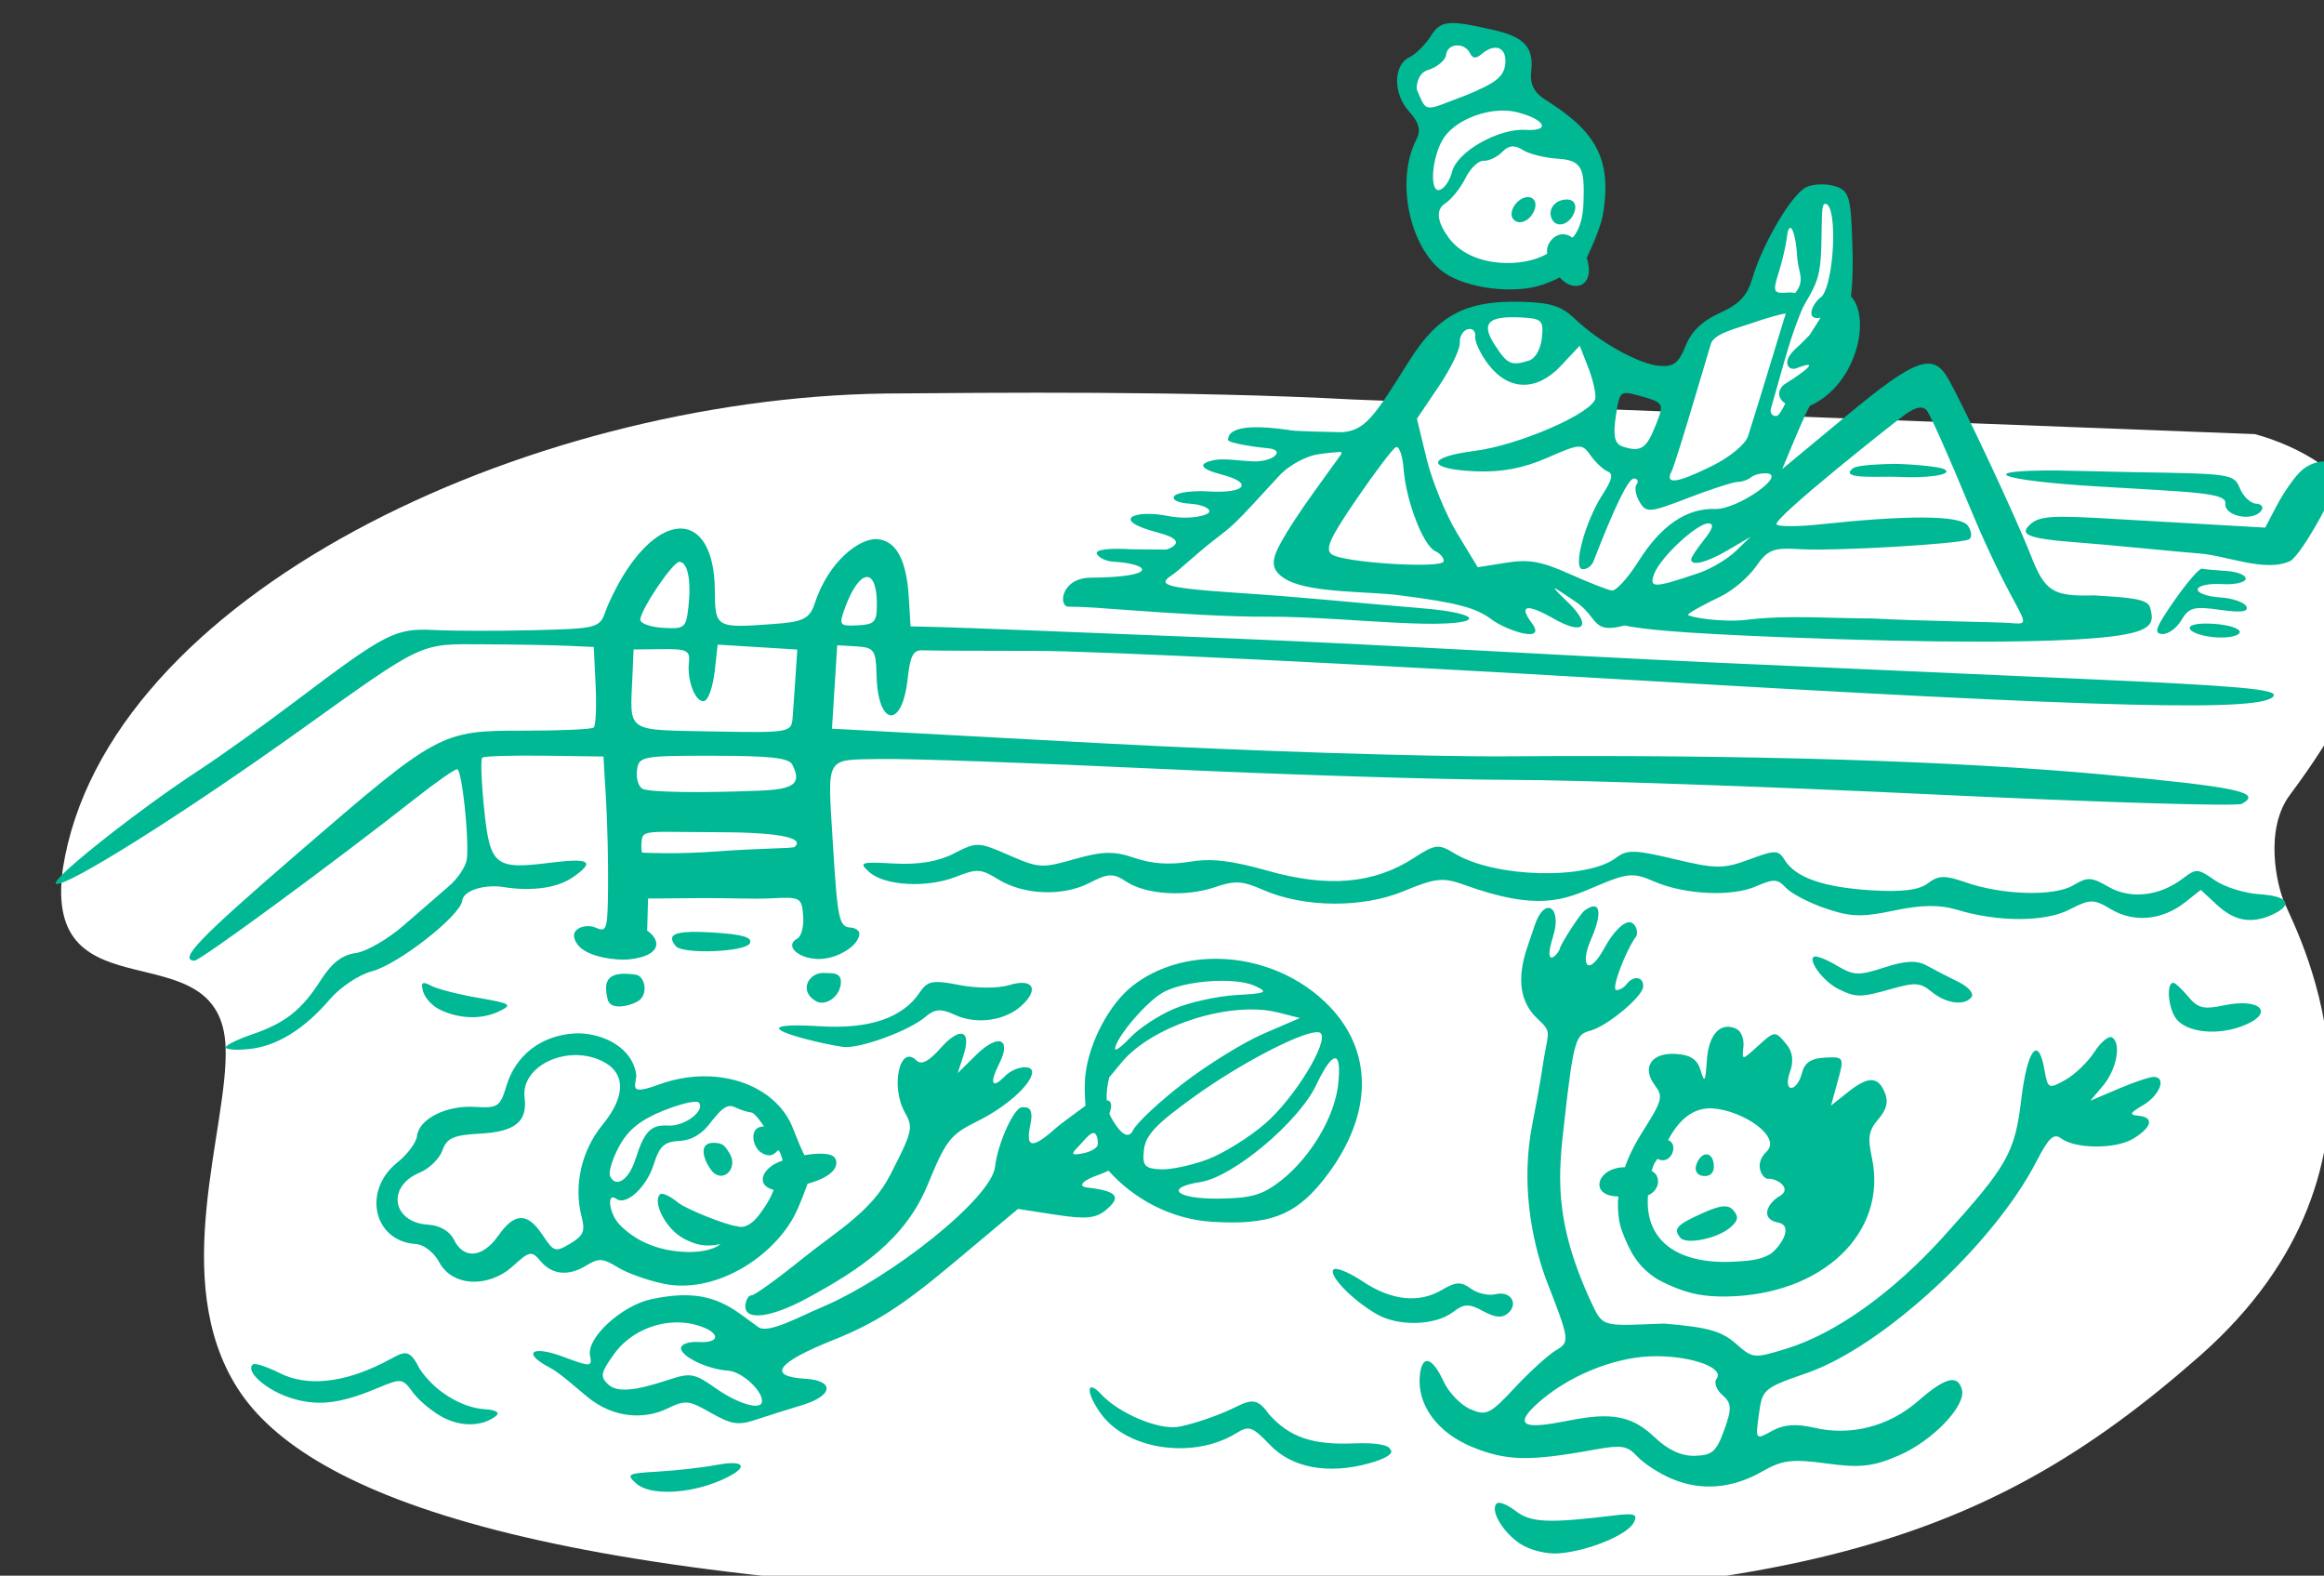 <?xml version="1.0" ?><svg height="412.289mm" viewBox="0 0 608.209 412.289" width="608.209mm" xmlns="http://www.w3.org/2000/svg">
    <rect x="0" y="0" width="608.209" height="412.289" fill="#333333" stroke="none"/>
    <path d="m 36304.939,14476.143 c -14.896,-0.125 -43.48,35.169 -49.234,50.953 -5.94,16.292 27.061,40.22 27.061,40.22 0,0 -18.762,41.578 -12.539,86.551 6.223,44.973 53.647,59.483 86.742,67.375 0,0 28.57,0.693 53.642,-10.308 25.071,-11.001 34.328,-62.666 32.631,-92.875 -1.697,-30.208 -68.17,-74.418 -68.17,-74.418 0,0 -1.036,-21.128 -5.185,-39.371 -4.148,-18.245 -49.123,-25.457 -63.549,-28.002 -0.451,-0.08 -0.918,-0.121 -1.399,-0.125 z m 375.243,160.138 c -16.677,-0.652 -51.375,33.957 -51.375,33.957 l -20.373,71.963 -54.122,32.754 -29.437,78.854 -70.646,-2.713 c 2.27,-19.069 4.785,-42.896 3.91,-48.903 -1.509,-10.352 -53.271,-49.978 -78.446,-52.269 -25.174,-2.291 -72.13,14.255 -75.242,17.31 -2.361,2.319 -29.834,51.206 -44.056,76.424 l -53.004,-2.035 c -165.886,-8.891 -356.121,-6.707 -462.584,-5.947 -356.023,4.929 -770.355,199.864 -812.438,469.219 -20.601,149.335 156.364,57.14 160.748,176.328 2.924,79.48 -56.815,228.886 11.817,336.679 68.632,107.794 306.775,195.889 914.562,208.659 607.786,12.769 806.647,-50.143 1023.102,-240.491 216.454,-190.347 98.432,-414.283 84.007,-447.025 -7.751,-17.596 -20.473,-72.756 5.278,-107.207 184.725,-247.134 48.117,-333.22 -34.612,-356.063 l -453.82,-17.416 27.022,-45.132 c 0,0 26.496,-153.419 16.785,-172.512 -1.518,-2.983 -3.988,-4.313 -7.076,-4.434 z" fill="#FFFFFF" paint-order="markers stroke fill" transform="translate(196.467,88.54) translate(-7912.757,-2588.086) matrix(0.265,0,0,0.265,-1524.344,-1328.946)"/>
    <path d="m 36304.961,14469.891 c -11.329,0 -16.159,4.134 -21.828,13.078 -5.373,8.476 -14.699,17.726 -20.723,20.56 -16.184,7.61 -16.558,35.793 -0.707,53.436 10.229,11.384 12.129,18.808 7.244,28.267 -20.509,39.724 -6.795,106.244 26.926,130.596 22.911,16.545 71.637,22.323 99.598,11.807 13.559,-5.099 15.14,-6.701 15.14,-6.701 13.321,15.952 35.871,9.738 26.733,-19.188 0,0 13.154,-26.978 15.822,-42.025 10.243,-57.781 -9.685,-84.401 -55.703,-113.469 -12.437,-7.856 -16.415,-15.723 -14.899,-29.469 2.496,-22.616 -6.872,-32.975 -35.916,-39.721 -20.131,-4.669 -32.875,-7.172 -41.687,-7.171 z m 3.781,22.088 c 5.069,-0.308 10.657,2.206 13.36,7.751 2.604,5.345 5.829,5.545 11.529,0.715 13.46,-11.404 25.043,-6.409 23.23,10.018 -1.369,12.407 -9.415,18.791 -38.695,30.701 -42.084,15.832 -38.365,18.227 -48.387,-5.06 -1.201,-2.793 0.494,-16.604 10.114,-19.553 9.618,-2.949 17.987,-9.87 18.595,-15.385 0.634,-5.749 5.185,-8.88 10.254,-9.187 z m 45.217,64.345 v 0 c 5.127,-0.05 10.101,0.481 14.709,1.658 27.922,7.131 33.537,18.957 8.258,17.391 -26.819,-1.661 -67.712,21.634 -72.561,41.332 -2.139,8.688 -7.707,16.776 -12.377,17.988 -10.538,2.717 -7.543,-33.791 4.217,-51.449 10.461,-15.712 35.532,-26.714 57.75,-26.92 z m 9.424,35.432 c 3.247,-0.326 6.691,0.837 10.789,3.445 6.206,3.949 21.484,7.812 33.955,8.584 24.96,1.546 27.206,9.479 26.002,43.858 -0.911,26.014 -10.914,34.16 -10.914,34.16 -13.577,-10.259 -27.342,5.029 -24.856,15.765 -22.654,13.871 -74.601,14.822 -97.109,-15.386 -10.094,-13.549 -14.45,-27.239 -3.889,-34.059 6.348,-4.101 15.449,-15.405 20.223,-25.123 4.776,-9.717 12.82,-17.411 17.877,-17.098 5.056,0.313 13.295,-3.579 18.312,-8.654 3.313,-3.351 6.363,-5.166 9.61,-5.492 z m 304.658,37.432 v 0 c -5.12,0.132 -10.054,1.004 -13.564,2.577 -14.217,6.372 -42.956,54.703 -53.51,89.982 -5.279,17.647 -12.716,25.59 -32.213,34.414 -17.308,7.833 -28.025,18.138 -33.775,32.469 -6.76,16.845 -11.803,20.823 -25.487,19.789 -19.994,-1.41 -59.586,-23.306 -83.56,-46.213 -13.563,-12.961 -24.011,-16.31 -53.125,-17.082 -54.924,-1.436 -82.455,13.122 -111.002,58.691 -34.188,54.526 -42.96,67.97 -65.58,70.088 -22.198,-0.59 -47.901,-0.766 -53.936,-2.318 -14.664,-2.116 -25.672,-2.798 -33.941,-2.572 -24.808,0.679 -24.972,9.523 -25.276,12.302 -0.399,3.615 32.577,7.946 37.985,8.282 20.004,1.238 7.608,13.726 -12.991,13.088 -11.753,-0.366 -29.571,-3.294 -38.869,-1.254 -15.775,3.462 -14.692,8.435 7.914,14.355 31.69,8.3 23.07,18.839 -13.556,16.57 -15.794,-0.978 -30.865,1.067 -33.489,4.543 -2.785,3.68 3.573,6.842 15.268,7.567 11.026,0.683 19.718,4.197 19.32,7.814 -0.404,3.664 -19.267,8.71 -41.697,4.182 -30.907,-6.24 -58.715,3.596 -8.363,16.746 33.203,8.672 7.6,16.588 7.601,16.588 l -33.853,-0.324 c -23.686,-1.376 -36.828,0.366 -34.76,4.611 1.83,3.752 9.049,7.21 16.047,7.613 36.994,2.131 46.272,15.276 -22.078,15.823 -29.702,0.238 -32.089,28.54 -22.127,28.625 18.035,0.155 31.422,1.347 50.961,2.787 56.025,4.128 107.194,7.296 143.902,7.103 45.333,-0.238 96.913,4.758 142.985,6.565 74.556,2.925 76.126,-9.532 10.898,-14.936 -78.717,-6.521 -108.455,-10.278 -185.346,-15.424 -76.461,-5.118 -73.874,-8.682 -59.453,-18.47 5.515,-3.744 23.537,-20.622 37.795,-31.7 23.093,-17.943 19.889,-14.429 66.197,-64.904 10.845,-11.824 28.092,-19.746 37.731,-21.316 8.16,-1.329 15.948,-2.059 23.642,-2.498 l 0.481,1.748 -27.031,37.505 c -14.867,20.627 -25.973,37.923 -31.42,47.633 -10.438,18.603 -14.264,29.589 5.925,40.272 25.406,12.204 77.943,10.437 108.901,14.291 57.214,7.226 76.557,12.322 92.367,24.345 13.166,9.998 54.934,24.399 39.02,3.016 -12.578,-16.901 -6.111,-20.083 22.058,-4.017 28.784,16.416 37.651,7.678 15.154,-14.932 -22.286,-21.615 -17.57,-17.748 5.286,-2.584 24.323,16.137 15.78,32.904 49.224,24.113 19.13,3.848 51.617,7.416 156.297,11.561 156.795,6.209 262.065,5.375 314.574,0.357 52.508,-5.018 52.254,-14.222 48.2,-29.465 -2.396,-9.01 -20.309,-10.035 -55.274,-12.201 -41.148,1.267 -48.793,-4.071 -62.775,-39.898 -14.104,-36.141 -65.315,-145.633 -81.307,-173.846 -14.995,-26.452 -32.314,-20.225 -100.049,35.975 l -64.004,53.103 12.926,-30.914 c 7.111,-17.002 13.696,-31.254 14.641,-31.684 45.855,-20.669 60.639,-86.124 40.32,-108.107 0,0 2.426,-14.535 1.553,-46.137 -1.447,-52.279 -2.983,-57.904 -17.074,-62.451 -4.258,-1.374 -9.565,-1.978 -14.686,-1.847 z m -288.172,12.566 c -10.37,-0.643 -21,14.656 -15.098,21.725 5.899,7.062 17.808,1.325 21.379,-10.299 1.888,-6.142 -0.833,-11.09 -6.281,-11.426 z m 36.776,2.377 v 0 c -10.959,0.542 -18.174,10.131 -13.739,19.236 4.868,9.99 18.565,5.272 22.576,-7.775 1.925,-6.265 -0.854,-11.087 -6.597,-11.446 -0.762,-0.05 -1.51,-0.05 -2.24,-0.02 z m 256.406,4.252 v 0 c 0.299,0.02 0.609,0.09 0.929,0.224 11.165,4.536 7.631,76.968 -4.431,91.241 -9.512,6.43 -16.894,24.082 -1.342,21.006 0,0 -6.088,10.05 -10.795,17.115 -7.251,7.555 -10.901,10.943 -12.793,12.593 -16.023,13.996 -7.965,23.079 -0.365,20.2 32.213,-12.201 -6.548,12.812 -10.32,14.97 -6.741,3.858 -10.349,13.258 -0.5,19.791 0,0 -3.154,6.962 -6.758,11.243 -2.042,2.426 -8.633,1.246 -7.59,-5.668 10.698,-37.05 15.297,-55.848 22.857,-77.471 5.334,-14.566 7.666,-21.161 11.201,-27.135 11.327,-19.139 14.962,-27.272 15.831,-54.877 0.888,-29.434 -0.417,-43.526 4.074,-43.232 z m -34.244,23.855 c 2.641,1.253 5.593,12.805 6.474,30.028 1.233,14.348 7.977,21.787 -2.07,34.222 -2.013,-0.342 -3.926,-0.724 -6.943,-0.488 -14.66,1.144 -15.408,-0.416 -9.387,-19.615 3.598,-11.472 7.209,-26.897 8.023,-34.28 0.846,-7.662 2.318,-10.619 3.903,-9.867 z m -5.161,84.559 c 0.458,0.01 -0.08,1.351 -0.683,2.939 -0.791,2.093 -28.102,92.762 -36.373,118.213 -2.562,7.886 -18.005,20.617 -35.485,29.248 -34.714,17.144 -46.775,18.766 -40.019,5.387 2.514,-4.979 12.554,-37.697 22.937,-72.523 l 15.897,-53.321 c 3.087,-10.355 25.737,-15.391 37.879,-19.668 16.642,-5.861 32.639,-10.372 35.847,-10.275 z m -271.33,3.558 c 3.423,-0.05 7.258,0.04 11.496,0.282 19.16,1.097 21.102,3.144 19.215,20.24 -1.244,11.279 -6.496,20.387 -12.906,22.371 -17.47,5.414 -21.267,3.637 -33.738,-15.766 -12.14,-18.888 -8.028,-26.742 15.933,-27.127 z m -40.892,11.579 c 3.771,-0.191 6.28,2.818 5.779,7.365 -0.573,5.198 5.328,17.73 13.113,27.846 20.117,26.138 47.784,26.555 71.625,1.08 l 18.463,-19.729 8.27,21.057 c 4.548,11.58 7.793,25.357 7.213,30.617 -1.587,14.387 -75.407,46.664 -119.412,52.209 -48.429,6.103 -47.753,18.089 1.134,20.123 25.538,1.066 47.025,-2.986 70.7,-13.338 32.595,-14.25 34.378,-14.35 42.834,-2.373 4.851,6.874 12.36,13.944 16.685,15.73 6.002,2.471 4.843,7.915 -4.894,22.977 -17.317,26.784 -29.704,73.036 -19.725,73.654 4.179,0.259 9.013,-3.166 10.738,-7.611 21.578,-55.545 34.654,-82.254 40.102,-81.918 3.636,0.225 4.774,2.836 2.535,5.801 -2.241,2.966 -0.915,10.73 2.947,17.254 6.552,11.07 9.753,10.808 48.073,-3.934 22.578,-8.685 44.554,-15.783 48.834,-15.783 4.277,0 10.199,-2.039 13.152,-4.539 2.952,-2.503 9.852,-4.27 15.334,-3.93 20.78,1.287 -28.98,35.895 -50.574,35.176 -28.36,-0.946 -53.561,16.213 -75.891,51.666 -10.368,16.462 -22.199,29.467 -26.287,28.896 -4.091,-0.568 -23.005,-7.992 -42.031,-16.496 -27.827,-12.436 -40.059,-14.584 -62.52,-10.978 l -27.926,4.482 -20.402,-33.666 c -11.222,-18.517 -24.739,-51.511 -30.041,-73.324 l -9.637,-39.654 21.555,-31.903 c 11.854,-17.546 21.214,-36.898 20.803,-43.005 -0.413,-6.108 3.08,-12.165 7.761,-13.469 0.585,-0.163 1.151,-0.256 1.69,-0.283 z m 154.748,63.257 c 2.957,-0.07 7.034,1.002 12.875,2.643 25.205,7.081 25.259,7.194 15.603,31.129 -8.651,21.442 -14.426,24.878 -32.004,19 -7.728,-2.582 -9.469,-10.34 -6.642,-29.514 2.568,-17.401 3.661,-23.101 10.168,-23.258 z m 289.238,14.506 c 3.248,-0.483 5.549,0.429 7.315,2.133 3.069,2.962 19.447,39.393 44.033,98.666 46.094,111.131 66.667,114.201 38.982,111.801 -11.499,-0.997 -92.519,-1.991 -135.828,-4.486 -41.184,0 -83.102,-3.679 -123.928,1.214 -24.854,3.181 -58.76,-2.732 -58.525,-4.877 0.26,-2.143 20.671,-12.592 32.258,-18.138 11.586,-5.546 27.128,-18.715 34.537,-29.264 11.867,-16.896 17.003,-19.002 43.146,-17.383 34.796,2.107 158.57,-5.06 167.358,-9.65 3.335,-1.74 2.908,-7.793 -0.951,-13.447 -7.423,-10.881 -62.258,-10.348 -146.42,-1.34 -21.504,2.299 -40.658,2.318 -42.565,0.04 -4.518,-5.41 119.272,-103.198 127.594,-109.02 5.552,-3.884 9.746,-5.764 12.994,-6.248 z m -516.021,38.834 c 3.029,-0.268 6.134,9.037 7.095,21.709 2.385,31.42 19.322,75.479 31.137,80.992 4.993,2.331 8.791,6.852 8.481,10.079 -1.052,7.613 -99.562,1.429 -110.645,-6.879 -6.752,-5.062 -1.894,-15.853 24.535,-54.491 18.124,-26.499 35.581,-49.549 38.793,-51.226 0.201,-0.105 0.402,-0.166 0.604,-0.184 z m 916.105,14.18 c -7.504,0.111 -16.284,3.385 -23.053,9.773 -6.334,5.981 -16.816,20.94 -23.296,33.245 l -11.78,22.371 -118.131,-6.784 c -79.51,-4.565 -101.698,-6.737 -112.638,2.52 -12.154,10.284 -8.049,14.943 44.734,18.832 30.478,2.249 101.552,9.548 121.426,11.01 26.234,1.93 64.86,18.901 89.295,7.431 11.856,-6.392 51.579,-78.924 48.849,-89.193 -1.667,-6.263 -7.894,-9.315 -15.398,-9.203 z m -424.396,2.477 c -10.223,0.06 -36.232,0.943 -40.618,4.175 -15.857,11.685 27.611,7.738 45.354,8.651 24.616,1.371 53.412,-1.648 45.412,-7.178 -5.014,-3.466 -39.926,-5.709 -50.148,-5.648 z m 162.035,6.509 c -83.882,-0.587 -61.433,9.693 37.859,15.69 94.867,5.73 128.201,6.13 127.028,16.763 -1.403,12.718 26.988,18.501 35.501,7.229 2.627,-3.478 0.282,-6.606 -5.212,-6.941 -5.493,-0.34 -12.662,-7.144 -15.93,-15.12 -5.803,-14.165 -8.237,-14.533 -105.717,-15.988 -8.504,-0.127 -66.028,-1.58 -73.529,-1.633 z m -345.389,52.211 c 5.528,0.343 4.179,5.242 -4.418,16.043 -6.807,8.554 -12.55,17.134 -12.762,19.07 -0.839,7.599 15.03,3.787 36.243,-8.705 l 22.265,-13.111 -14.625,14.131 c -8.044,7.774 -24.216,17.405 -35.937,21.406 -44.875,15.315 -49.975,15.417 -44.496,0.893 6.211,-16.468 42.875,-50.4 53.73,-49.727 z m -1014.48,5.112 c -16.769,-0.551 -37.68,14.471 -57.2,45.96 -6.519,10.514 -14.533,26.699 -17.812,35.963 -5.742,16.217 -8.375,16.903 -70.588,18.428 -35.545,0.869 -79.861,0.791 -98.48,-0.154 -38.504,-1.973 -47.556,2.676 -137.524,70.64 -31.588,23.862 -73.748,54.02 -93.687,67.016 -61.674,40.202 -149.567,109.942 -142.321,112.922 9.491,3.905 124.87,-68.566 239.008,-150.125 125.779,-89.892 118.997,-86.674 182.772,-86.361 31.234,0.151 68.605,0.809 83.048,1.461 l 26.262,1.195 1.807,38.193 c 0.993,21.005 0.14,39.607 -1.926,41.356 -2.052,1.738 -33.118,3.12 -69.039,3.072 -82.058,-0.113 -84.341,1.122 -223.381,121.152 -97.927,84.543 -117.626,105.02 -101.939,105.992 5.421,0.337 136.912,-96.228 219.457,-161.16 19.702,-15.498 37.751,-28.059 40.105,-27.914 4.64,0.287 11.888,67.498 9.557,88.623 -0.785,7.116 -8.804,19.239 -17.821,26.938 -9.008,7.698 -29.107,25.106 -44.648,38.685 -15.544,13.58 -36.83,25.853 -47.303,27.274 -13.391,1.817 -23.608,9.725 -34.435,26.658 -18.972,29.677 -35.237,42.502 -68.147,53.734 -13.908,4.75 -25.478,10.435 -25.873,12.698 -0.09,2.2 10.173,2.965 22.981,1.699 27.382,-2.713 54.51,-19.425 80.238,-49.43 10.094,-11.773 28.576,-24.057 41.072,-27.301 26.047,-6.76 87.767,-55.037 89.41,-69.937 1.075,-9.743 21.597,-16.366 41.049,-13.246 27.496,4.41 52.842,0.839 67.955,-9.582 22.88,-15.772 17.205,-19.426 -22.423,-14.446 -54.332,6.829 -59.172,2.907 -64.93,-52.587 -2.766,-26.653 -3.633,-49.69 -1.934,-51.198 1.704,-1.508 29.332,-2.378 61.401,-1.929 l 58.306,0.81 2.518,42.289 c 1.387,23.259 2.3,62.445 2.031,87.078 -0.46,42.036 -1.22,44.468 -12.385,39.535 -9.848,-4.351 -29.377,1.338 -17.611,16.895 9.685,12.807 39.531,15.783 50.941,14.506 31.905,-3.571 31.753,-18.667 17.686,-28.402 l 0.873,-31.678 53.258,-0.434 c 24.869,-0.2 50.934,1.146 67.795,0.25 29.452,-1.569 30.713,-0.896 32.146,17.143 0.819,10.327 -1.777,20.482 -5.771,22.566 -12.444,6.498 -0.767,18.911 18.939,20.131 18.25,1.131 40.986,-11.925 42.354,-24.32 0.366,-3.356 -3.552,-6.367 -8.717,-6.688 -11.384,-0.705 -12.895,-7.837 -17.473,-83.015 -5.355,-87.941 -8.531,-82.294 46.938,-83.409 26.368,-0.529 149.847,3.818 274.398,9.676 124.553,5.851 281.374,10.768 348.49,10.93 67.117,0.159 254.941,6.648 417.383,14.418 162.446,7.771 299.352,11.934 304.242,9.256 20.719,-11.347 -3.911,-16.588 -135.371,-28.825 -145.836,-13.573 -352.194,-19.897 -590.287,-18.089 -78.087,0.591 -260.035,-5.319 -404.332,-13.114 l -262.355,-14.189 2.582,-41.203 2.578,-41.201 19.113,1.183 c 17.432,1.08 19.162,3.579 19.74,28.494 1.171,50.444 25.172,53.589 30.641,4.018 2.575,-23.354 5.51,-29.036 14.705,-28.652 6.318,0.302 57.252,0.56 113.186,0.56 55.934,0 317.294,12.779 580.798,28.352 478.192,28.274 633.225,32.12 640.497,15.892 2.845,-6.343 -35.854,-9.786 -184.071,-16.365 -103.218,-4.582 -271.409,-12.06 -373.761,-16.6 -156.917,-7.269 -312.492,-17.081 -470.198,-23.521 -142.698,-5.827 -272.674,-10.913 -288.834,-11.277 l -29.381,-0.676 -1.765,-28.94 c -2.136,-34.975 -11.561,-55.966 -31.463,-57.199 -16.619,-1.03 -47.766,21.052 -61.754,64.426 -4.739,14.695 -13.261,17.341 -38.443,19.215 -59.316,4.414 -59.596,4.254 -59.889,-33.547 -0.306,-39.32 -13.983,-59.943 -32.986,-60.567 z m -450.108,512.246 c 0,-0.03 -0.04,-0.04 -0.04,-0.04 v 0.09 c 0,0 0.04,-0.04 0.04,-0.05 z m 448.172,-479.399 c 8.206,0.508 11.765,18.152 8.901,44.108 -2.349,21.292 -3.673,22.392 -25.413,21.046 -12.615,-0.782 -22.595,-4.497 -22.183,-8.255 1.243,-11.275 32.532,-57.278 38.695,-56.899 z m 1503.594,6.772 c -2.499,-0.58 -14.74,13.558 -27.203,31.414 -18.551,26.582 -20.738,32.585 -12.053,33.123 5.833,0.361 14.371,-5.825 18.971,-13.744 7.245,-12.469 12.352,-13.827 38.121,-10.143 20.645,2.951 28.621,1.933 26.058,-3.328 -2.032,-4.17 -13.844,-8.213 -26.25,-8.981 -12.407,-0.769 -22.229,-4.357 -21.832,-7.972 0.399,-3.616 11.049,-5.936 23.668,-5.154 12.619,0.781 23.271,-1.538 23.668,-5.153 0.399,-3.618 -8.122,-7.123 -18.939,-7.793 -10.816,-0.671 -21.711,-1.683 -24.209,-2.269 z m -1317.908,8.248 c 5.484,0.472 9.267,9.341 9.291,26.84 0.04,17.585 -2.157,19.968 -19.075,20.847 -17.941,0.933 -18.692,-0.118 -12.408,-17.277 7.133,-19.478 14.991,-29.704 21.073,-30.395 0.38,-0.04 0.753,-0.05 1.119,0 z m 1323.675,45.959 c -12.503,-0.218 -19.343,1.802 -17.584,5.408 1.829,3.756 13.476,7.456 25.881,8.225 12.407,0.768 22.885,-1.56 23.282,-5.178 0.399,-3.615 -11.246,-7.316 -25.881,-8.223 -2.008,-0.124 -3.912,-0.201 -5.698,-0.232 z m -1471.617,20.771 39.317,2.438 39.32,2.433 -1.73,26.366 c -0.945,14.502 -2.265,33.03 -2.897,41.181 -1.129,14.377 -3.477,14.774 -78.83,13.317 -87.131,-1.687 -81.83,1.957 -79.348,-54.551 l 1.151,-26.401 28.074,-0.298 c 24.853,-0.261 27.897,1.306 26.533,13.662 -2.062,18.706 7.757,41.449 16.031,37.129 3.658,-1.911 7.939,-15.129 9.51,-29.377 z m -4.369,109.733 c 56.594,0.06 74.735,2.104 78.106,8.808 9.32,18.54 2.204,24.259 -31.918,25.656 -57.727,2.365 -107.622,1.658 -115.629,-1.636 -4.157,-1.711 -6.82,-9.813 -5.916,-18.008 1.58,-14.324 4.47,-14.891 75.357,-14.82 z m -47.959,75.113 c 11.089,-0.06 27.583,0.362 52.145,0.387 67.47,0.08 85.431,6.696 76.177,14.537 -1.9,1.607 -35.995,1.265 -75.767,4.353 -39.775,3.089 -73.279,1.37 -74.449,1.295 -1.172,-0.07 -1.535,-5.601 -0.797,-12.289 0.747,-6.771 4.21,-8.188 22.691,-8.283 z m 309.879,12.896 v 0.01 c -6.961,-0.208 -12.951,2.677 -24.217,8.477 -15.587,8.024 -34.909,11.233 -59.207,9.916 -33.145,-1.838 -35.123,-1.154 -24.412,8.437 15.253,13.66 57.007,15.91 85.719,4.615 20.769,-8.169 24.548,-7.932 41.619,2.581 25.223,15.535 63.841,17.042 90.096,3.521 18.713,-9.636 23.449,-9.795 36.427,-1.258 19.587,12.872 58.688,15.298 87.616,5.426 19.731,-6.727 26.762,-6.334 47.33,2.652 40.52,17.7 98.155,18.236 138.986,1.291 31.084,-12.9 38.661,-13.886 59.721,-6.263 72.878,26.375 98.378,15.063 129.851,1.623 31.675,-13.527 37.419,-13.758 57.284,-5.084 30.281,13.221 76.916,15.533 101.062,5.006 17.633,-7.691 21.273,-7.514 29.613,1.472 5.228,5.636 22.84,14.786 39.133,20.33 24.868,8.462 35.739,8.792 67.688,2.057 26.784,-5.643 45.054,-5.9 61.648,-0.877 41,12.413 87.278,12.386 111.43,-0.05 20.627,-10.621 23.803,-10.631 41.318,-0.205 22.493,13.387 50.565,10.697 72.897,-6.965 l 15.574,-12.302 15.648,14.566 c 17.303,16.127 34.045,19.26 54.379,10.146 21.873,-9.807 16.693,-18.596 -12.015,-20.375 -14.762,-0.914 -34.733,-7.185 -44.381,-13.939 -16.505,-11.551 -18.351,-11.651 -31.258,-1.727 -22.836,17.554 -51.869,20.87 -73.428,8.393 -17.065,-9.878 -20.762,-10.035 -35.17,-1.469 -18.673,11.102 -70.144,9.579 -106.385,-3.15 -19.995,-7.024 -26.661,-6.832 -36.923,1.058 -8.73,6.711 -25.65,8.809 -55.819,6.94 -47.246,-2.927 -74.872,-12.561 -85.551,-29.83 -6.304,-10.193 -9.229,-10.235 -35.117,-0.61 -25.336,9.416 -32.913,9.382 -73.654,-0.332 -39.137,-9.333 -47.095,-9.548 -57.563,-1.5 -29.007,22.305 -120.307,19.926 -159.806,-4.168 -15.802,-9.636 -18.931,-9.272 -40.508,4.717 -38.762,25.132 -84.204,29.193 -142.715,12.742 -37.711,-10.603 -56.577,-12.816 -78.631,-9.187 -19.716,3.237 -37.037,2.021 -54.043,-3.799 -20.263,-6.934 -31.505,-6.719 -59.052,1.082 -32.496,9.258 -35.437,9.082 -65.145,-3.849 -15.147,-6.595 -23.078,-9.907 -30.039,-10.118 z m 607.897,60.688 v 0 c -2.266,-0.08 -5.425,1.282 -9.5,4.316 -4.348,3.237 -23.008,32.39 -24.049,36.836 -1.533,6.543 -17.367,22.332 -6.823,-11.517 9.151,-29.377 -8.392,-39.668 -17.96,-11.522 -2.513,7.39 -5.025,14.78 -7.538,22.17 -10.569,31.088 -7.254,54.506 9.983,70.572 14.006,13.055 10.964,12.691 6.658,37.813 -3.156,18.413 -2.571,19.607 -11.783,66.92 -10.996,56.473 -1.391,110.841 13.303,151.879 23.865,61.089 24.087,62.602 10.246,70.832 -7.781,4.624 -26.137,21.275 -40.793,37 -24.423,26.209 -28.076,27.975 -43.834,21.23 -9.456,-4.049 -21.401,-16.474 -26.545,-27.611 -11.116,-24.071 -21.064,-26.732 -23.328,-6.219 -3.165,29.139 16.981,56.871 51.644,71.088 33.695,13.82 56.181,14.346 119.84,2.793 27.922,-5.067 33.2,-4.249 43.373,6.709 6.368,6.865 21.732,16.772 34.141,22.019 h 0.109 c 28.732,12.149 59.416,9.614 88.992,-7.355 19.647,-11.265 29.602,-12.504 63.569,-7.869 33.174,4.527 45.762,3.124 71.404,-7.953 33.257,-14.369 66.468,-49.002 62.238,-64.909 -4.097,-15.4 -16.442,-12.221 -43.174,11.122 -28.829,25.173 -66.754,34.933 -102.754,26.443 -17.758,-4.189 -30.08,-3.252 -41.652,3.172 -16.274,9.032 -16.406,8.877 -12.945,-16.393 3.412,-24.963 4.438,-25.844 47.562,-40.849 74.892,-26.06 184.528,-127.146 226.602,-208.936 11.978,-23.279 17.08,-28.073 24.223,-22.728 14.084,10.543 53.611,10.823 70.97,0.505 18.83,-11.195 21.338,-21.351 5.631,-22.793 -9.598,-0.885 -8.882,-2.564 4.455,-10.46 16.301,-9.651 23.249,-27.196 11.07,-27.95 -3.75,-0.234 -19.501,4.978 -35.005,11.578 l -28.192,12.002 12.225,-14.463 c 13.565,-16.049 18.626,-41.309 9.597,-47.916 -3.216,-2.354 -11.187,3.982 -17.716,14.079 -6.527,10.095 -19.538,22.613 -28.909,27.816 -16.549,9.183 -17.143,8.871 -20.605,-10.723 -5.926,-33.546 -16.817,-19.491 -22.684,29.284 -6.43,53.417 -13.427,65.797 -76.839,135.972 -50.323,55.69 -106.758,95.924 -155.432,110.815 -32.143,9.835 -32.763,9.771 -49.881,-5.223 -13.987,-12.252 -27.639,-16.043 -70.756,-19.633 -58.483,2.212 -60.055,3.897 -70.174,-17.388 -40.641,-85.492 -33.696,-132.931 -28.201,-182.733 9.313,-83.594 11.876,-85.306 26.074,-89.24 16.269,-4.507 50.528,-32.936 51.62,-42.834 1.121,-10.165 -9.306,-12.147 -16.161,-3.072 -2.626,3.479 -7.24,6.169 -10.254,5.984 -5.687,-0.352 9.853,-40.047 19.213,-52.439 3.103,-4.107 0.155,-14.173 -6.066,-14.557 -6.28,-0.389 -16.442,9.898 -24.584,24.889 -16.535,30.441 -24.696,17.328 -13.697,-7.592 8.644,-19.587 9.888,-32.734 3.092,-32.963 z m -891.59,25.242 v 0 c -18.967,0.471 -22.971,4.769 -15.213,14.059 6.927,8.296 69.277,5.797 73.187,-2.932 2.619,-5.849 -7.295,-8.725 -36.259,-10.52 -4.641,-0.283 -8.856,-0.482 -12.661,-0.58 -3.329,-0.08 -6.345,-0.09 -9.054,-0.03 z m 1109.554,24.283 v 0 c -0.481,0.05 -0.85,0.162 -1.089,0.363 -5.35,4.534 10.363,24.805 24.664,31.819 17.315,8.492 21.747,8.472 52.496,-0.268 22.997,-6.545 28.399,-6.176 39.107,2.699 14.411,11.943 32.867,14.452 39.705,5.399 2.616,-3.463 -3.152,-10.142 -12.816,-14.85 -9.667,-4.708 -23.689,-11.947 -31.162,-16.086 -10.029,-5.552 -21.044,-5.105 -42.026,1.713 -25.759,8.373 -30.225,8.179 -47.455,-2.074 -9.153,-5.445 -18.055,-9.006 -21.424,-8.721 z m -587.838,2.299 v 0 c -30.863,-0.741 -61.221,7.768 -85.178,26.172 -23.344,17.932 -43.683,56.158 -47.293,88.871 -1.37,12.414 0.162,29.965 0.162,29.965 -8.654,6.579 -22.962,16.52 -30.797,23.437 -24.125,21.301 -28.043,16.134 -23.637,-4.836 4.031,-19.178 -4.903,-16.853 -8.089,-17.049 -7.792,-0.483 -24.252,35.676 -26.815,58.905 -3.348,30.351 -101.904,109.721 -173.115,139.416 -18.79,7.835 -51.008,25.732 -60.567,18.785 l -17.728,-12.883 c -24.483,-17.794 -48.185,-23.107 -87.613,-14.822 -29.56,6.214 -64.522,38.186 -60.969,55.76 2.286,11.299 0.609,11.377 -26.33,1.24 -31.608,-11.896 -41.275,-3.799 -13.02,10.904 9.442,4.914 24.914,18.921 36.676,28.613 25.919,21.359 56.03,22.191 77.774,12.141 19.296,-9.328 21.808,-9.119 44.363,3.686 20.398,11.581 26.975,12.547 44.795,6.595 11.485,-3.839 31.634,-10.187 44.771,-14.107 31.147,-9.295 33.159,-24.335 3.506,-26.172 -37.976,-2.353 -28.169,-15.966 27.523,-38.199 41.391,-16.526 67.855,-33.435 117.979,-75.401 l 64.615,-54.097 37.278,5.756 c 29.976,4.631 39.782,3.636 50.07,-5.08 13.745,-11.649 12.645,-18.209 -18.5,-21.717 -11.765,-1.326 -2.553,-7.778 7.799,-11.494 7.832,-2.814 12.722,-5.207 12.722,-5.207 24.667,27.447 60.925,47.894 102.582,50.474 55.833,3.418 81.292,-6.036 108.918,-40.441 49.013,-61.043 51.681,-125.233 7.143,-171.856 -28.822,-30.169 -69.34,-46.414 -109.022,-47.367 z m -392.4,13.936 c -14.203,0.931 -22.901,18.432 -5.851,27.996 8.267,4.637 22.379,-3.044 24.228,-16.721 1.756,-12.994 -10.074,-10.729 -15.469,-11.234 -0.99,-0.09 -1.961,-0.1 -2.908,-0.04 z m -194.342,0.793 v 0 c -19.724,-0.321 -21.207,10.525 -17.353,25.677 3,11.798 25.74,5.106 31.521,0.2 8.75,-7.414 4.669,-24.468 -4.558,-25.04 -3.6,-0.522 -6.791,-0.793 -9.61,-0.839 z m 590.227,6.978 c 12.765,0.09 24.369,1.72 31.717,5.111 13.433,6.197 11.184,7.276 -18.684,8.952 -18.676,1.048 -46.343,7.177 -61.48,13.619 -15.136,6.445 -34.564,19.213 -43.176,28.375 -8.614,9.161 -15.349,14.039 -14.996,10.84 1.319,-11.525 31.199,-46.452 47.459,-55.475 13.386,-7.43 37.884,-11.571 59.16,-11.422 z m -282.319,1.178 c -8.611,0.04 -12.409,3.102 -17.193,10.289 -16.796,25.222 -49.837,36.424 -98.717,33.396 -48.004,-2.947 -53.526,2.217 -13.568,12.69 13.263,3.475 29.986,6.96 37.156,7.742 16.217,1.77 64.47,-15.931 80.537,-29.543 9.592,-8.126 15.451,-8.568 29.221,-2.195 21.493,9.945 49.886,5.941 66.285,-9.35 17.558,-16.367 10.577,-27.17 -12.847,-19.883 -10.201,3.177 -32.208,3.103 -48.905,-0.158 -9.895,-1.932 -16.799,-3.007 -21.969,-2.988 z m 1221.071,0.797 c -7.602,-0.471 -5.34,26.029 3.084,36.117 10.808,12.942 39.856,15.967 64.459,6.713 32.98,-12.405 19.432,-28.343 -17.535,-20.631 -20.433,4.263 -25.895,2.956 -35.444,-8.479 -6.209,-7.425 -12.763,-13.605 -14.564,-13.72 z m -1727.752,0.252 v 0 c -2.395,0 -2.491,2.578 -0.998,8.197 1.669,6.272 8.982,14.314 16.25,17.869 19.328,9.45 41.387,10.167 58.687,1.908 13.847,-6.61 12.018,-7.81 -20.4,-13.388 -19.589,-3.369 -40.553,-8.752 -46.592,-11.961 -3.245,-1.725 -5.508,-2.637 -6.945,-2.629 z m 814.482,26.039 c 10.433,-0.167 20.303,0.79 29.1,3.031 l 21.396,5.451 -35.681,15.358 c -19.627,8.446 -55.25,30.396 -79.162,48.777 -23.91,18.38 -46.407,39.403 -49.995,46.717 -5.767,11.764 -15.712,-2.042 -21.496,-12.426 -0.704,-1.264 -1.316,-2.675 -1.877,-4.158 2.274,-5.563 2.551,-10.783 -0.392,-12.451 -0.584,-0.332 -1.333,-0.526 -2.201,-0.612 -0.365,-6.483 0.308,-14.017 2.424,-22.601 l 12.402,-14.936 c 24.578,-29.595 80.28,-51.427 125.482,-52.15 z m 473.196,17.095 c -11.395,-0.06 -19.464,12.23 -20.842,33.27 -1.389,21.205 -2.346,22.761 -6.112,9.961 -3.256,-11.066 -9.897,-15.506 -24.546,-16.414 -24.034,-1.488 -33.97,13.258 -20.78,30.846 8.573,11.428 7.629,14.935 -12.621,46.88 -12.037,18.99 -16.875,34.145 -16.875,34.145 -28.319,0.276 -35.833,28.883 -6.455,28.832 0,0 -2.274,19.084 3.86,34.973 7.793,20.202 15.489,34.693 34.91,46.918 27.718,14.751 45.744,17.153 67.625,16.945 95.124,-1.283 159.865,-63.02 143.949,-137.27 -4.282,-19.982 -3.187,-26.48 6.389,-37.81 8.336,-9.86 10.132,-17.177 6.431,-26.213 -6.703,-16.356 -16.481,-16.448 -36.672,-0.348 l -16.457,13.121 6.651,-24.189 c 6.48,-23.571 6.165,-24.166 -12.561,-23.193 -14.03,0.728 -20.221,4.95 -22.937,15.66 -2.049,8.066 -6.788,14.472 -10.534,14.242 -3.93,-0.246 -4.382,-7.051 -1.054,-16.135 3.684,-10.065 2.458,-19.664 -3.414,-26.693 -11.602,-13.895 -11.387,-13.909 -29.225,2.271 -14.948,13.511 -14.948,13.514 -13.443,-0.121 0.83,-7.528 -2.281,-15.45 -6.908,-17.613 -2.942,-1.374 -5.749,-2.045 -8.379,-2.059 z m -407.196,5.418 c 2.555,-0.23 4.316,0.11 5.137,1.092 7.564,9.057 -26.198,63.98 -54.506,88.67 -15.8,13.777 -41.642,29.891 -57.424,35.803 -15.782,5.913 -36.823,10.39 -46.736,9.777 -15.405,-0.829 -17.749,-3.653 -16.023,-19.303 1.606,-14.551 11.999,-25.484 50.402,-53.019 44.543,-31.936 101.266,-61.416 119.15,-63.02 z m -726.5,1.104 v 0 c -1.489,-0.05 -2.945,-0.04 -4.357,0.02 -34.734,1.718 -59.413,22.303 -68.277,51.764 -6.225,20.701 -8.497,22.213 -31.178,20.809 -28.201,-1.747 -55.285,11.89 -57.149,28.777 -0.706,6.396 -9.419,18.124 -19.371,26.059 -34.905,27.834 -23.566,77.977 18.221,80.566 7.888,0.489 18.136,8.464 23.1,17.98 v -0.07 c 12.571,24.089 48.55,25.967 72.867,3.801 16.286,-14.845 18.494,-15.246 27.101,-4.94 11.547,13.824 27.839,15.306 45.772,4.166 11.705,-7.2 16.001,-6.919 30.619,2.084 9.351,5.76 29.908,13.086 45.678,16.28 49.031,9.93 104.52,-24.021 127.699,-65.412 6.19,-11.053 14.033,-33.389 14.033,-33.389 25.62,-7.1 30.967,-17.349 27.42,-24.791 -3.505,-7.355 -23.786,-4.658 -30.533,-3.35 0,0 -3.707,-6.929 -11.203,-26.34 -17.119,-44.338 -76.452,-63.895 -132.241,-43.593 -29.295,10.656 -23.86,3.21 -22.543,-8.742 -3.476,-28.366 -33.321,-41.006 -55.658,-41.684 z m 375.949,0.353 c -4.484,0.125 -11.47,4.802 -19.949,14.35 -11.651,13.118 -18.875,16.781 -23.717,12.012 -16.566,-16.313 -25.871,25.768 -11.38,51.474 8.422,14.944 7.556,18.594 -14.62,61.746 -18.814,36.606 -52.961,55.331 -87.958,83.588 -24.117,19.475 -46.101,35.264 -48.86,35.094 -2.76,-0.17 -5.506,4.128 -6.105,9.553 -1.764,15.988 24.558,13.087 61.033,-6.723 51.667,-28.062 96.59,-57.542 118.957,-111.953 18.218,-44.314 22.323,-49.535 49.502,-62.957 27.552,-13.605 52.353,-35.564 53.672,-47.518 0.976,-8.849 -17.083,-6.646 -26.895,3.278 -12.996,13.149 -15.523,7.38 -5.515,-12.59 12.458,-24.859 -1.139,-29.833 -22.907,-8.379 l -18.185,17.922 5.687,-17.447 c 4.64,-14.234 3.007,-21.608 -2.76,-21.45 z m -382.031,21.112 c 8.999,-0.257 18.275,1.392 26.914,5.39 24.46,11.318 24.977,34.719 1.403,63.42 -20.792,25.313 -28.694,60.112 -20.627,90.826 3.724,14.193 1.854,18.625 -11.166,26.434 -14.668,8.796 -16.365,8.291 -27.166,-8.096 -15.126,-22.947 -27.718,-22.832 -44.041,0.409 -15.387,21.911 -34.035,23.56 -43.75,3.867 -4.194,-8.501 -13.835,-14.097 -25.543,-14.822 -35.529,-2.201 -41.213,-37.741 -8.225,-51.416 9.477,-3.93 19.575,-13.806 22.441,-21.946 4.28,-12.152 10.895,-15.107 36.932,-16.504 34.925,-1.873 47.152,-11.762 44.199,-35.748 -2.846,-23.119 21.634,-41.043 48.629,-41.814 z m 751.762,3.127 c 3.813,0.04 5.008,8.953 2.943,26.734 -3.65,31.387 -26.982,70.629 -55.519,93.389 -18.569,14.807 -29.709,18.112 -62.268,18.453 -42.126,0.443 -54.387,-10.758 -17.941,-16.393 32.057,-4.955 96.838,-59.26 114.129,-95.672 8.411,-17.711 14.843,-26.543 18.656,-26.503 z m -632.275,42.947 c 2.054,-0.09 3.445,0.168 3.978,0.805 6.661,7.977 -14.188,23.699 -30.119,22.713 -17.271,-1.07 -23.672,5.485 -32.531,33.32 -6.444,20.25 -19.121,28.735 -24.975,16.717 -1.847,-3.786 2.145,-17.058 8.871,-29.491 8.798,-16.269 21.007,-26.15 43.553,-35.25 12.922,-5.216 25.062,-8.55 31.223,-8.814 z m 35.736,4.244 c 1.092,0.08 2.206,0.373 3.344,0.926 5.159,2.579 12.699,5.024 16.75,5.461 4.058,0.425 12.455,13.797 12.455,13.797 -15.426,-0.31 -11.608,20.338 -2.729,25.734 5.208,3.165 10.548,4.704 16.096,-1.793 2.211,-2.59 5.096,9.705 5.096,9.705 -19.25,5.869 -28.296,23.914 -8.871,28.949 0,0 -3.727,10.476 -11.752,21.002 -13.522,20.5 -24.362,14.848 -24.362,14.848 -9.8,-0.607 -50.726,-17.004 -58.334,-23.309 -7.605,-6.306 -15.522,-10.03 -17.59,-8.277 -7.985,6.765 4.696,34.108 23.555,43.979 6.632,3.387 18.168,9.514 36.027,5.158 -8.048,6.747 -22.795,8.133 -32.548,7.908 -30.688,-0.707 -52.653,-11.974 -67.25,-27.09 -10.327,-10.695 -13.026,-32.632 -3.121,-25.383 9.683,7.087 29.716,-11.311 36.851,-33.847 5.815,-18.367 10.453,-22.588 25.713,-23.407 12.331,-0.661 23.009,-7.269 31.623,-19.568 4.906,-5.402 11.404,-15.353 19.047,-14.793 z m 969.592,2.326 c 29.404,1.994 68.569,27.947 53.054,42.721 -13.796,13.139 -2.951,27.127 1.202,26.742 9.01,-0.834 24.973,9.79 11.414,17.34 -10.529,5.862 -20.203,22.106 -1.116,25.926 16.936,3.389 10e-4,26.461 -8.195,31.297 -10.503,6.189 -22.916,6.445 -33.017,7.16 -57.364,3.715 -90.969,-20.03 -87.333,-65.383 12.208,-5.083 12.842,-19.916 3.534,-24.078 2.399,-5.792 0.439,-4.21 5.781,-12.006 13.433,7.424 21.704,-14.816 10.48,-18.383 12.756,-24.011 28.144,-32.424 44.196,-31.336 z m -612.03,24.289 c 3.805,-0.455 5.089,7.102 4.6,11.536 -0.351,3.194 -6.888,7.024 -14.52,8.509 -11.385,2.216 -12.301,1.111 -5.109,-6.162 4.904,-4.962 11.226,-13.428 15.029,-13.883 z m -374.123,9.67 c -17.248,-0.5 -9.764,18.422 -2.517,27.567 11.299,13.528 27.234,-3.19 17.142,-17.985 -3.775,-5.535 -5.109,-9.306 -14.625,-9.582 z m 979.741,11.399 c -3.642,0.05 -7.71,3.612 -9.981,10.66 -1.893,5.879 1.252,10.357 7.549,10.744 6.745,0.419 10.435,-3.691 9.853,-10.975 -0.565,-7.009 -3.779,-10.477 -7.421,-10.429 z m 16.341,51.384 c -4.831,0.436 -11.355,2.722 -20.765,6.969 -25.073,11.316 -28.536,15.247 -21.184,24.051 5.785,6.921 35.987,0.834 48.852,-9.85 8.133,-6.752 8.991,-10.702 3.711,-17.027 -2.643,-3.162 -5.782,-4.577 -10.614,-4.143 z m -382.861,61.692 c -0.628,0.05 -1.114,0.209 -1.441,0.486 -6.003,5.086 17.769,29.921 42.199,44.084 21.783,12.627 58.14,11.539 76.113,-2.279 10.445,-8.028 15.417,-8.136 29.133,-0.643 11.895,6.502 18.754,7.157 24.439,2.34 11.24,-9.522 2.795,-22.685 -12.171,-18.978 -6.917,1.712 -17.855,-0.793 -24.313,-5.567 -9.491,-7.019 -14.931,-6.781 -28.418,1.237 -22.762,13.53 -49.975,10.641 -78.408,-8.329 -11.463,-7.648 -22.741,-12.693 -27.133,-12.351 z m -651.791,52.865 c 1.545,-0.04 3.091,-0.03 4.633,0.03 5.694,0.207 11.351,1.081 16.826,2.664 23.229,6.717 24.208,18.042 1.439,16.631 -9.011,-0.559 -16.72,2.018 -17.13,5.725 -0.907,8.219 26.002,21.305 46.416,22.57 13.661,0.847 34.673,20.121 33.504,30.731 -0.971,8.803 -23.873,2.053 -45.952,-13.543 -20.448,-14.441 -24.727,-15.241 -45.265,-8.459 -36.208,11.956 -52.407,13.038 -61.477,4.105 -7.252,-7.142 -6.234,-11.431 7.055,-29.761 13.603,-18.763 36.775,-30.089 59.951,-30.688 z m -267.461,30.453 c -5.143,0.324 -11.439,4.764 -21.693,9.864 -39.764,19.777 -74.891,23.101 -101.625,9.617 -12.518,-6.313 -24.359,-10.127 -26.321,-8.465 -7.607,6.445 11.909,24.385 35.204,32.359 27.091,9.27 49.442,7.049 87.103,-8.658 24.709,-10.311 25.301,-10.242 35.852,4.061 5.901,7.998 19.15,18.986 29.439,24.414 18.489,9.752 39.271,9.203 52.623,-1.389 4.118,-3.265 -0.352,-5.895 -11.154,-6.564 -23.397,-1.45 -50.499,-18.392 -64.654,-40.415 -5.642,-11.356 -9.631,-15.148 -14.774,-14.824 z m 1237.643,2.92 c 34.833,0.238 66.199,11.679 58.257,22.192 -2.805,3.716 -0.21,10.99 5.77,16.164 9.183,7.946 9.463,13.293 1.811,34.425 -7.772,21.464 -11.878,25.086 -28.916,25.551 -13.437,0.359 -26.309,-5.552 -39.807,-18.291 -19.207,-18.126 -37.172,-25.097 -76.848,-17.972 -27.339,4.909 -73.916,16.253 -38.98,-15.354 29.382,-26.574 74.031,-45.205 111.711,-46.609 2.342,-0.09 4.679,-0.122 7.002,-0.106 z m -559.278,30.742 c -3.147,0.529 -1.586,8.256 4.26,17.909 2.082,3.666 4.614,7.549 7.983,11.584 27.799,33.289 90.636,40.802 131.087,15.673 12.42,-7.714 15.752,-6.528 33.368,11.862 21.568,22.517 57.419,29.13 97.595,18.002 18.496,-5.125 24.814,-10.287 20.903,-13.832 -1.016,-4.138 -13.223,-6.787 -35.932,-5.854 -40.88,1.679 -63.477,-6.096 -83.836,-28.844 -14.113,-20.729 -21.718,-11.47 -42.605,-2.545 -16.044,6.854 -37.445,13.646 -47.553,15.092 -19.719,2.821 -58.179,-13.587 -75.44,-32.187 -4.049,-4.364 -6.994,-6.454 -8.88,-6.826 -0.354,-0.07 -0.67,-0.08 -0.95,-0.03 z m -356.113,74.852 c -3.656,0.12 -8.308,0.676 -13.934,1.74 -13.901,2.625 -39.962,5.593 -57.914,6.592 -30.104,1.676 -31.741,2.606 -21.119,11.977 13.357,11.783 51.664,10.281 82.985,-3.25 21.233,-9.175 25.272,-16.392 13.306,-17.036 -0.997,-0.05 -2.105,-0.06 -3.324,-0.02 z m 759.518,39.16 c -1.246,-0.147 -2.212,0 -2.793,0.492 -7.276,6.165 5.362,28.227 22.832,39.858 9.458,6.299 26.024,10.459 38.043,9.57 28.875,-2.146 68.099,-18.216 74.263,-30.428 4.242,-8.4 1.021,-9.507 -20.175,-6.931 -63.932,7.77 -81.569,6.981 -96.123,-4.305 -6.031,-4.673 -12.306,-7.808 -16.047,-8.254 z" fill="#00B894" transform="translate(196.467,88.54) translate(-7912.757,-2588.086) matrix(0.265,0,0,0.265,-1524.344,-1328.946)"/>
</svg>